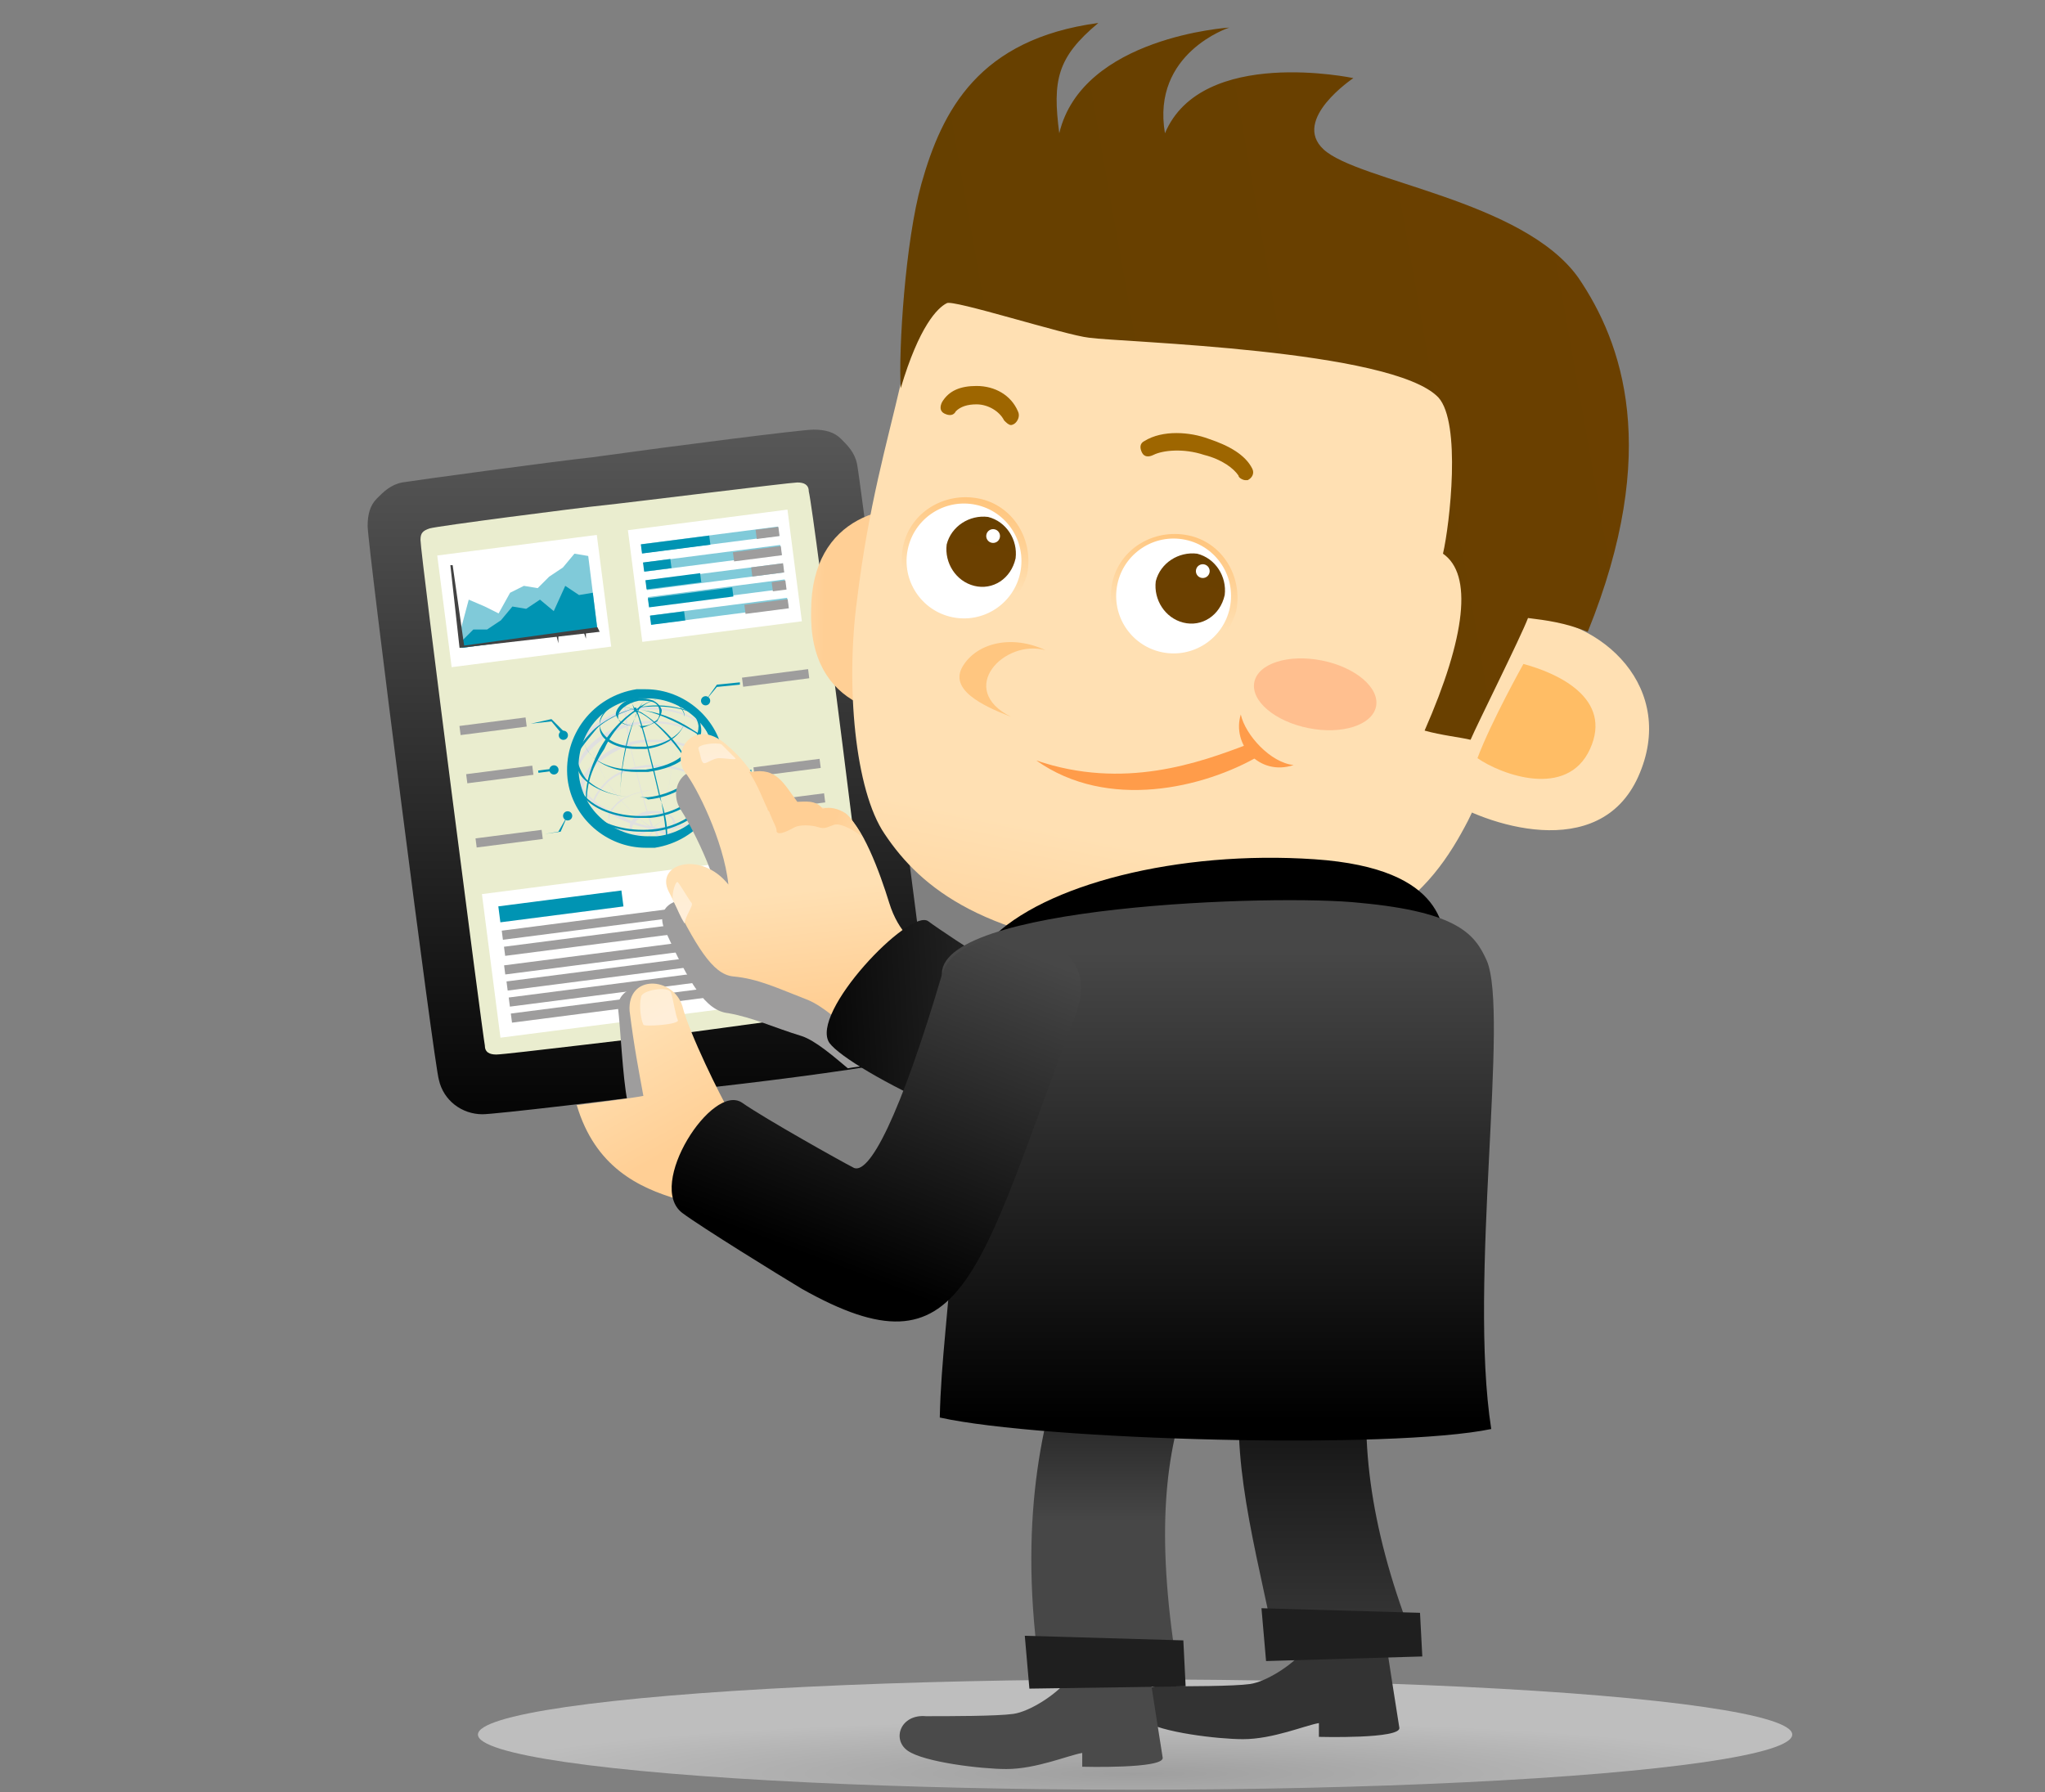 <?xml version="1.0" encoding="utf-8"?>
<!-- Generator: Adobe Illustrator 19.2.0, SVG Export Plug-In . SVG Version: 6.00 Build 0)  -->
<svg version="1.1" id="圖層_1" xmlns="http://www.w3.org/2000/svg" xmlns:xlink="http://www.w3.org/1999/xlink" x="0px" y="0px"
	 viewBox="0 0 89 78" style="enable-background:new 0 0 89 78;" xml:space="preserve">
<rect x="0" y="0" width="89" height="78" fill="#808080" stroke="none"/>
<style type="text/css">
	.st0{opacity:0.49;fill:url(#SVGID_1_);}
	.st1{fill:url(#SVGID_2_);}
	.st2{fill:#EAEDCF;}
	.st3{fill:#FFFFFF;}
	.st4{fill:#80CAD9;}
	.st5{fill:#0094B3;}
	.st6{fill:#9E9D9D;}
	.st7{fill:#424242;}
	.st8{fill:#E0E0E0;}
	.st9{fill:url(#SVGID_3_);}
	.st10{fill:url(#SVGID_4_);}
	.st11{fill:url(#SVGID_5_);}
	.st12{fill:url(#SVGID_6_);}
	.st13{fill:url(#SVGID_7_);}
	.st14{fill:url(#SVGID_8_);}
	.st15{fill:url(#SVGID_9_);}
	.st16{fill:#333333;}
	.st17{fill:url(#SVGID_10_);}
	.st18{fill:#1F1F1F;}
	.st19{fill:#4A4A4A;}
	.st20{fill:url(#SVGID_11_);}
	.st21{fill:url(#SVGID_12_);}
	.st22{fill:#FFBD65;}
	.st23{fill:url(#SVGID_13_);}
	.st24{fill:#FF9C4A;}
	.st25{fill:#FFC680;}
	.st26{fill:#FFBF8F;}
	.st27{fill:#FFE0B3;}
	.st28{fill:url(#SVGID_14_);}
	.st29{fill:url(#SVGID_15_);}
	.st30{fill:url(#SVGID_16_);}
	.st31{fill:url(#SVGID_17_);}
	.st32{fill:url(#SVGID_18_);}
	.st33{fill:#9E6600;}
	.st34{fill:url(#SVGID_19_);}
	.st35{fill:url(#SVGID_20_);}
	.st36{fill:url(#SVGID_21_);}
</style>
<radialGradient id="SVGID_1_" cx="449.318" cy="-4234.638" r="22.304" gradientTransform="matrix(1.284 0 0 0.105 -527.593 521.84)" gradientUnits="userSpaceOnUse">
	<stop  offset="0" style="stop-color:#C0C0C0"/>
	<stop  offset="1" style="stop-color:#FFFFFF"/>
</radialGradient>
<ellipse class="st0" cx="49.4" cy="75.5" rx="28.6" ry="2.4"/>
<g>
	<g>
		<g>
			<linearGradient id="SVGID_2_" gradientUnits="userSpaceOnUse" x1="28.165" y1="17.809" x2="28.165" y2="50.278">
				<stop  offset="0" style="stop-color:#5A5A5A"/>
				<stop  offset="1" style="stop-color:#000000"/>
			</linearGradient>
			<path class="st1" d="M31.2,47.3c-4.5,0.6-9.7,1.2-10.2,1.2c-0.9,0-1.7-0.6-1.9-1.5C18.9,46.4,16,23.7,16,22.9
				c0-0.5,0.1-0.9,0.4-1.2c0.3-0.3,0.6-0.6,1.1-0.7c0.6-0.1,6.5-0.9,8.3-1.1c3.6-0.5,9.1-1.2,9.6-1.2c0.5,0,0.9,0.1,1.2,0.4
				c0.3,0.3,0.6,0.6,0.7,1.1c0.1,0.4,1.9,14.6,2.3,17.5c0.3,2.3,0.8,6.2,0.8,6.6c0,0.5-0.1,0.9-0.4,1.2c-0.2,0.3-0.6,0.5-1.1,0.7
				C38.4,46.4,33.9,47,31.2,47.3L31.2,47.3z"/>
			<path class="st2" d="M29.5,45c-1,0.1-7.5,0.9-7.9,0.9c-0.3,0-0.5-0.1-0.5-0.4c-0.1-0.5-2.8-21.4-2.8-22c0-0.3,0.1-0.4,0.4-0.5
				c0.3-0.1,6.5-0.9,7.5-1c1-0.1,8.2-1,8.5-1c0.3,0,0.5,0.1,0.5,0.4c0.2,0.7,2.8,21.5,2.8,22c0,0.2,0,0.3-0.1,0.4
				c0,0-0.1,0.1-0.4,0.2C37.3,43.9,30.4,44.9,29.5,45L29.5,45z"/>
		</g>
		<g>
			<g>
				<g>
					
						<rect x="27.6" y="22.6" transform="matrix(0.992 -0.128 0.128 0.992 -2.945 4.191)" class="st3" width="7" height="4.9"/>
					<g>
						<g>
							
								<rect x="27.9" y="23.3" transform="matrix(0.992 -0.128 0.128 0.992 -2.759 4.146)" class="st4" width="6" height="0.4"/>
							
								<rect x="27.9" y="23.5" transform="matrix(0.992 -0.128 0.128 0.992 -2.795 3.955)" class="st5" width="3" height="0.4"/>
							
								<rect x="32.9" y="23" transform="matrix(0.992 -0.128 0.128 0.992 -2.697 4.458)" class="st6" width="1" height="0.4"/>
						</g>
						<g>
							
								<rect x="28" y="24.1" transform="matrix(0.992 -0.128 0.128 0.992 -2.857 4.165)" class="st4" width="6" height="0.4"/>
							
								<rect x="28" y="24.4" transform="matrix(0.992 -0.128 0.128 0.992 -2.916 3.863)" class="st5" width="1.2" height="0.4"/>
							
								<rect x="31.9" y="23.9" transform="matrix(0.992 -0.128 0.128 0.992 -2.807 4.413)" class="st6" width="2.1" height="0.4"/>
						</g>
						<g>
							
								<rect x="28.1" y="24.9" transform="matrix(0.992 -0.128 0.128 0.992 -2.954 4.184)" class="st4" width="6" height="0.4"/>
							
								<rect x="28.1" y="25.1" transform="matrix(0.992 -0.128 0.128 0.992 -2.999 3.953)" class="st5" width="2.4" height="0.4"/>
							
								<rect x="32.7" y="24.6" transform="matrix(0.992 -0.128 0.128 0.992 -2.897 4.479)" class="st6" width="1.4" height="0.4"/>
						</g>
						<g>
							
								<rect x="28.2" y="25.6" transform="matrix(0.992 -0.128 0.128 0.992 -3.052 4.203)" class="st4" width="6" height="0.4"/>
							
								<rect x="28.2" y="25.8" transform="matrix(0.992 -0.128 0.128 0.992 -3.081 4.056)" class="st5" width="3.7" height="0.4"/>
							
								<rect x="33.6" y="25.3" transform="matrix(0.992 -0.128 0.128 0.992 -2.985 4.544)" class="st6" width="0.6" height="0.4"/>
						</g>
						<g>
							
								<rect x="28.3" y="26.4" transform="matrix(0.992 -0.128 0.128 0.992 -3.15 4.222)" class="st4" width="6" height="0.4"/>
							
								<rect x="28.3" y="26.7" transform="matrix(0.992 -0.128 0.128 0.992 -3.206 3.936)" class="st5" width="1.5" height="0.4"/>
							
								<rect x="32.4" y="26.2" transform="matrix(0.992 -0.128 0.128 0.992 -3.099 4.48)" class="st6" width="1.9" height="0.4"/>
						</g>
					</g>
				</g>
				<g>
					<rect x="19.3" y="23.7" transform="matrix(0.992 -0.128 0.128 0.992 -3.15 3.139)" class="st3" width="7" height="4.9"/>
					
						<rect x="21.3" y="37.9" transform="matrix(0.992 -0.128 0.128 0.992 -5.007 4.047)" class="st3" width="15.4" height="6.3"/>
					<polygon class="st4" points="25.6,24.2 25,24.1 24.5,24.7 23.9,25.1 23.4,25.6 22.8,25.5 22.2,25.8 21.7,26.7 21.1,26.4 
						20.4,26.1 20,27.6 20.1,28.2 26,27.4 					"/>
					<polygon class="st5" points="25.8,25.8 25.2,25.9 24.6,25.5 24.1,26.6 23.5,26.1 22.9,26.5 22.3,26.4 21.8,27 21.2,27.4 
						20.6,27.4 20.1,27.9 20.1,28.2 26,27.4 					"/>
					<g>
						<rect x="19.7" y="24.8" transform="matrix(0.992 -0.128 0.128 0.992 -2.982 3.1)" class="st7" width="6" height="0"/>
						<rect x="19.8" y="25.4" transform="matrix(0.992 -0.128 0.128 0.992 -3.058 3.116)" class="st7" width="6" height="0"/>
						<rect x="19.8" y="26" transform="matrix(0.992 -0.128 0.128 0.992 -3.133 3.13)" class="st7" width="6" height="0"/>
						<rect x="19.9" y="26.6" transform="matrix(0.992 -0.128 0.128 0.992 -3.216 3.153)" class="st7" width="6" height="0"/>
						<rect x="20" y="27.2" transform="matrix(0.992 -0.128 0.128 0.992 -3.291 3.167)" class="st7" width="6" height="0"/>
					</g>
					<g>
						<rect x="21.3" y="28" transform="matrix(0.992 -0.128 0.128 0.992 -3.431 2.958)" class="st7" width="0" height="0.4"/>
						<rect x="21.9" y="27.9" transform="matrix(0.992 -0.128 0.128 0.992 -3.417 3.034)" class="st7" width="0" height="0.4"/>
						<polygon class="st7" points="22.5,28.2 22.5,27.9 22.5,27.9 22.5,28.2 						"/>
						<polygon class="st7" points="23.1,28.1 23.1,27.8 23.1,27.8 23.1,28.1 						"/>
						<polygon class="st7" points="23.7,28.1 23.7,27.7 23.7,27.7 23.7,28 						"/>
						<polygon class="st7" points="24.3,28 24.2,27.6 24.3,27.6 24.3,28 						"/>
						
							<rect x="24.9" y="27.5" transform="matrix(0.992 -0.128 0.128 0.992 -3.342 3.411)" class="st7" width="0" height="0.4"/>
						<polygon class="st7" points="25.5,27.8 25.4,27.5 25.5,27.5 25.5,27.8 						"/>
						<polygon class="st7" points="20.7,28.4 20.7,28.1 20.7,28.1 20.7,28.4 						"/>
					</g>
					<polygon class="st7" points="20,28.2 19.6,24.6 19.7,24.6 20.2,28.1 26,27.3 26.1,27.5 					"/>
				</g>
			</g>
			<g>
				<g>
					<path class="st8" d="M28.1,36.7c-1.6,0-3-1.2-3.2-2.9c-0.2-1.8,1-3.4,2.8-3.7c0.1,0,0.3,0,0.4,0c1.6,0,3,1.2,3.2,2.9
						c0.2,1.8-1,3.4-2.8,3.7C28.4,36.7,28.3,36.7,28.1,36.7z M28.2,30.3c-0.1,0-0.3,0-0.4,0c-1.8,0.2-3,1.8-2.8,3.6
						c0.2,1.6,1.6,2.8,3.2,2.8c0.1,0,0.3,0,0.4,0c1.8-0.2,3-1.8,2.8-3.6C31.1,31.5,29.8,30.3,28.2,30.3z"/>
					<path class="st8" d="M27.9,36.7C27.9,36.7,27.9,36.7,27.9,36.7C27.9,36.7,27.9,36.7,27.9,36.7c0.1-0.1,0.3-0.2,0.6-0.7
						c0.6-1.1,0.8-2.7,0.8-3.7c0-0.8-0.1-1.6-0.3-2c0,0,0,0,0,0c0,0,0,0,0,0c0.2,0.4,0.3,1.2,0.3,2c0,1.1-0.2,2.6-0.8,3.7
						C28.3,36.5,28,36.7,27.9,36.7C27.9,36.7,27.9,36.7,27.9,36.7z"/>
					<path class="st8" d="M28.8,36.7C28.8,36.7,28.8,36.7,28.8,36.7c-0.1-0.1-0.2-0.2-0.3-0.5c0,0,0-0.1-0.1-0.1
						c-0.2-0.4-0.8-2.8-1-3.7c-0.2-0.9-0.3-1.8-0.2-2.1c0,0,0,0,0,0c0,0,0,0,0,0c0,0.3,0.1,1.2,0.2,2c0.2,0.9,0.8,3.3,1,3.6
						c0,0.1,0,0.1,0.1,0.1C28.7,36.4,28.7,36.5,28.8,36.7C28.8,36.6,28.8,36.7,28.8,36.7C28.8,36.7,28.8,36.7,28.8,36.7z"/>
					<path class="st8" d="M27,36.5C27,36.5,27,36.5,27,36.5C27,36.5,27,36.5,27,36.5C27,36.5,27,36.5,27,36.5
						C27,36.5,27,36.5,27,36.5c0.4-0.1,1.1-0.3,1.4-0.5c0.5-0.3,1.2-0.9,1.6-1.8c0.5-0.8,0.8-1.7,0.5-2.8c0,0,0,0,0,0c0,0,0,0,0,0
						c0.3,1.1-0.1,2-0.5,2.9c-0.5,0.9-1.2,1.5-1.7,1.8C28.1,36.3,27.4,36.5,27,36.5z"/>
					<path class="st8" d="M27.6,36.2c-0.6,0-1.3-0.1-1.9-0.5c0,0,0,0,0,0c0,0,0,0,0,0c0.9,0.5,2,0.5,2.7,0.4c0.6-0.1,1.6-0.6,1.9-1
						c0.4-0.4,0.8-0.9,0.9-1.5c0,0,0,0,0,0c0,0,0,0,0,0c-0.1,0.7-0.5,1.2-1,1.6c-0.4,0.4-1.3,0.9-2,1C28.2,36.1,27.9,36.2,27.6,36.2
						z"/>
					<path class="st8" d="M28.9,36.1c-0.1,0-0.3,0-0.4,0c-0.7-0.1-1.4-0.3-2.3-0.9c-1-0.6-1.2-1.5-1.3-1.8c0,0,0,0,0,0c0,0,0,0,0,0
						c0.1,0.3,0.4,1.1,1.3,1.7c0.9,0.5,1.6,0.8,2.2,0.9c0.9,0.1,1.6-0.1,2.2-0.5c0,0,0,0,0,0c0,0,0,0,0,0
						C30.2,35.9,29.6,36.1,28.9,36.1z"/>
					<path class="st8" d="M29.5,36.4c-0.3,0-0.7-0.1-1.1-0.3C28,35.8,27,35,26.4,34c-0.7-1.2-0.9-2.2-0.6-2.8c0,0,0,0,0,0
						c0,0,0,0,0,0c-0.3,0.6-0.1,1.5,0.6,2.8c0.6,0.9,1.5,1.8,2,2C28.9,36.2,29.3,36.3,29.5,36.4c0.1-0.1,0.1-0.1,0.1,0
						C29.7,36.4,29.6,36.4,29.5,36.4C29.6,36.4,29.6,36.4,29.5,36.4z"/>
					<path class="st8" d="M28.3,36.5c-0.5,0-0.8-0.2-0.9-0.5c0-0.3,0.4-0.7,0.9-0.7c0.1,0,0.1,0,0.2,0c0.5,0,0.8,0.2,0.9,0.5
						c0,0.2-0.1,0.3-0.2,0.5c-0.2,0.1-0.4,0.2-0.7,0.3C28.5,36.5,28.4,36.5,28.3,36.5z M28.6,35.4c-0.1,0-0.1,0-0.2,0
						c-0.5,0.1-0.9,0.4-0.9,0.7c0,0.3,0.4,0.4,0.8,0.4c0.1,0,0.1,0,0.2,0c0.3,0,0.5-0.1,0.6-0.2c0.2-0.1,0.2-0.3,0.2-0.4
						C29.3,35.5,29,35.4,28.6,35.4z"/>
					<path class="st8" d="M28.1,36.7c-0.9,0-1.6-0.4-1.6-0.9c0-0.3,0.1-0.6,0.5-0.9c0.3-0.3,0.8-0.4,1.3-0.5c0.1,0,0.3,0,0.4,0
						c0.9,0,1.6,0.4,1.6,0.9c0,0.3-0.1,0.6-0.5,0.9c-0.3,0.3-0.8,0.4-1.3,0.5C28.4,36.7,28.3,36.7,28.1,36.7z M28.6,34.4
						c-0.1,0-0.3,0-0.4,0c-0.5,0.1-0.9,0.2-1.3,0.5c-0.3,0.3-0.5,0.5-0.4,0.8c0.1,0.5,0.7,0.9,1.6,0.9c0.1,0,0.3,0,0.4,0
						c0.5-0.1,0.9-0.2,1.3-0.5c0.3-0.3,0.5-0.5,0.4-0.8C30.1,34.8,29.5,34.4,28.6,34.4z"/>
					<path class="st8" d="M28.2,36.7c-1.1,0-2.3-0.5-2.4-1.4c-0.1-0.5,0.2-0.9,0.6-1.3c0.4-0.4,1-0.6,1.7-0.7c0.2,0,0.3,0,0.5,0
						c1.2,0,2.2,0.6,2.3,1.4c0.1,0.9-1,1.8-2.3,2C28.4,36.7,28.3,36.7,28.2,36.7z M28.6,33.4c-0.2,0-0.3,0-0.5,0
						c-0.7,0.1-1.3,0.3-1.7,0.7c-0.4,0.4-0.6,0.8-0.6,1.2c0.1,0.8,1.3,1.3,2.3,1.3c0.1,0,0.3,0,0.4,0c1.3-0.2,2.4-1.1,2.3-1.9
						C30.7,33.9,29.8,33.4,28.6,33.4z"/>
					<path class="st8" d="M28.2,36.7c-1.3,0-2.6-0.8-2.9-1.9c-0.1-0.4-0.1-0.8,0.2-1.2c0.5-0.7,1.4-1.3,2.5-1.4c0.2,0,0.4,0,0.6,0
						c0.9,0,1.8,0.3,2.3,0.8c0.3,0.3,0.4,0.8,0.4,1.2c-0.1,1-1,2.2-2.6,2.4C28.4,36.7,28.3,36.7,28.2,36.7z M28.6,32.3
						c-0.2,0-0.4,0-0.5,0c-1,0.1-2,0.7-2.5,1.4c-0.2,0.4-0.3,0.8-0.2,1.2c0.3,1,1.5,1.8,2.8,1.8c0.1,0,0.3,0,0.4,0
						c1.6-0.2,2.5-1.3,2.6-2.4c0-0.4-0.1-0.8-0.4-1.2C30.3,32.6,29.5,32.3,28.6,32.3z"/>
					<path class="st8" d="M25.1,34.5C25.1,34.5,25,34.5,25.1,34.5c-0.2-0.5-0.1-1.1,0.2-1.6c0.5-0.8,1.5-1.4,2.6-1.5
						c1.1-0.1,2.2,0.2,2.9,0.8c0.5,0.4,0.7,1,0.6,1.7c0,0,0,0,0,0c0,0,0,0,0,0c0-0.6-0.2-1.2-0.6-1.6c-0.6-0.6-1.7-0.9-2.8-0.8
						c-1.1,0.1-2,0.7-2.6,1.5C25.1,33.4,25,33.9,25.1,34.5C25.1,34.5,25.1,34.5,25.1,34.5C25.1,34.5,25.1,34.5,25.1,34.5z"/>
					<path class="st8" d="M25,33.9C25,33.9,25,33.8,25,33.9c-0.2-0.5-0.1-1.1,0.2-1.6c0.5-0.8,1.5-1.4,2.6-1.5
						c1.1-0.1,2.2,0.2,2.9,0.8c0.5,0.4,0.7,1,0.6,1.7c0,0,0,0,0,0c0,0,0,0,0,0c0-0.6-0.2-1.2-0.6-1.6c-0.6-0.6-1.7-0.9-2.8-0.8
						c-1.1,0.1-2,0.7-2.6,1.5C25,32.8,24.9,33.3,25,33.9C25,33.8,25,33.8,25,33.9C25,33.9,25,33.9,25,33.9z"/>
				</g>
				<g>
					<path class="st5" d="M28.1,36.9c-1.7,0-3.2-1.3-3.4-3c-0.2-1.9,1.1-3.6,3-3.9c0.1,0,0.3,0,0.4,0c1.7,0,3.2,1.3,3.4,3
						c0.2,1.9-1.1,3.6-3,3.9C28.4,36.9,28.3,36.9,28.1,36.9z M28.2,30.4c-0.1,0-0.3,0-0.4,0c-1.7,0.2-2.8,1.7-2.6,3.4
						c0.2,1.5,1.5,2.6,3,2.6c0.1,0,0.3,0,0.4,0c1.7-0.2,2.8-1.7,2.6-3.4C31,31.6,29.7,30.4,28.2,30.4z"/>
					<path class="st5" d="M27.3,36.6C27.3,36.6,27.3,36.6,27.3,36.6c-0.2-0.4-0.3-1.2-0.3-2c0-1.1,0.2-2.6,0.8-3.7
						c0.2-0.5,0.5-0.6,0.6-0.7c0,0,0,0,0,0c0,0,0,0,0,0c-0.1,0-0.3,0.2-0.6,0.6C27.3,32,27,33.5,27,34.6
						C27,35.4,27.1,36.2,27.3,36.6C27.3,36.6,27.3,36.6,27.3,36.6C27.3,36.6,27.3,36.6,27.3,36.6z"/>
					<path class="st5" d="M29,36.6C29,36.6,29,36.6,29,36.6C29,36.6,29,36.6,29,36.6c0-0.3-0.1-1.2-0.3-2.1c-0.2-0.9-0.8-3.3-1-3.6
						c0-0.1,0-0.1-0.1-0.1c-0.1-0.2-0.2-0.4-0.2-0.4c0,0,0,0,0,0c0,0,0,0,0,0c0.1,0.1,0.1,0.2,0.2,0.5c0,0,0,0.1,0.1,0.1
						c0.2,0.4,0.8,2.8,1,3.7C29,35.4,29.1,36.3,29,36.6C29.1,36.6,29,36.6,29,36.6z"/>
					<path class="st5" d="M25.6,35.5C25.6,35.5,25.6,35.5,25.6,35.5c-0.3-1.1,0.1-2.1,0.5-2.9c0.5-0.9,1.2-1.5,1.7-1.8
						c0.4-0.3,1.1-0.5,1.5-0.5c0,0,0,0,0,0c0,0,0,0,0,0c0,0,0,0,0,0c0,0,0,0,0,0c-0.4,0-1.1,0.2-1.4,0.5c-0.5,0.3-1.2,0.9-1.6,1.8
						C25.7,33.5,25.4,34.4,25.6,35.5C25.7,35.5,25.7,35.5,25.6,35.5C25.6,35.5,25.6,35.5,25.6,35.5z"/>
					<path class="st5" d="M24.9,33.4C24.9,33.4,24.9,33.4,24.9,33.4C24.9,33.4,24.9,33.4,24.9,33.4c0.1-0.7,0.5-1.2,0.9-1.6
						c0.4-0.4,1.3-0.9,2-1c0.7-0.2,1.9-0.1,2.7,0.4c0,0,0,0,0,0c0,0,0,0,0,0c-0.9-0.5-2-0.5-2.7-0.4c-0.6,0.1-1.6,0.6-1.9,1
						C25.5,32.3,25.1,32.7,24.9,33.4C25,33.4,24.9,33.4,24.9,33.4z"/>
					<path class="st5" d="M31.4,33.5C31.4,33.5,31.4,33.5,31.4,33.5c-0.1-0.3-0.4-1.2-1.3-1.7c-0.9-0.5-1.6-0.8-2.2-0.9
						c-0.9-0.1-1.6,0.1-2.2,0.5c0,0,0,0,0,0c0,0,0,0,0,0c0.6-0.4,1.3-0.6,2.2-0.5c0.7,0.1,1.4,0.3,2.3,0.9
						C31.1,32.3,31.3,33.2,31.4,33.5C31.4,33.5,31.4,33.5,31.4,33.5C31.4,33.5,31.4,33.5,31.4,33.5z"/>
					<path class="st5" d="M30.5,35.8C30.5,35.8,30.5,35.8,30.5,35.8C30.4,35.7,30.4,35.7,30.5,35.8c0.3-0.7,0.1-1.6-0.7-2.8
						c-0.6-0.9-1.5-1.8-2-2c-0.4-0.2-0.8-0.3-1.1-0.3c0,0,0,0,0,0c0,0,0,0,0,0c0.3,0,0.7,0.1,1.2,0.3c0.5,0.3,1.5,1.1,2,2.1
						C30.6,34.2,30.8,35.1,30.5,35.8C30.5,35.8,30.5,35.8,30.5,35.8z"/>
					<path class="st5" d="M27.7,31.6c-0.5,0-0.8-0.2-0.9-0.5c0-0.3,0.4-0.7,0.9-0.7c0.1,0,0.1,0,0.2,0c0.5,0,0.8,0.2,0.9,0.5
						c0,0.2-0.1,0.3-0.2,0.5c-0.2,0.1-0.4,0.2-0.7,0.3C27.9,31.6,27.8,31.6,27.7,31.6z M28,30.5c-0.1,0-0.1,0-0.2,0
						c-0.5,0.1-0.9,0.4-0.9,0.7c0,0.3,0.4,0.4,0.8,0.4c0.1,0,0.1,0,0.2,0c0.3,0,0.5-0.1,0.6-0.2c0.2-0.1,0.2-0.3,0.2-0.4
						C28.7,30.6,28.4,30.5,28,30.5z"/>
					<path class="st5" d="M27.7,32.6c-0.9,0-1.6-0.4-1.6-0.9c-0.1-0.6,0.7-1.3,1.7-1.4c0.1,0,0.3,0,0.4,0c0.9,0,1.6,0.4,1.6,0.9
						c0.1,0.6-0.7,1.3-1.7,1.4C27.9,32.6,27.8,32.6,27.7,32.6z M28.2,30.3c-0.1,0-0.3,0-0.4,0c-1,0.1-1.8,0.7-1.7,1.3
						c0.1,0.5,0.7,0.9,1.6,0.9c0.1,0,0.3,0,0.4,0c1-0.1,1.8-0.7,1.7-1.3C29.7,30.6,29,30.3,28.2,30.3z"/>
					<path class="st5" d="M27.7,33.6c-1.2,0-2.2-0.6-2.3-1.4c-0.1-0.4,0.2-0.9,0.6-1.3c0.4-0.4,1.1-0.6,1.7-0.7c0.1,0,0.3,0,0.4,0
						c1.1,0,2.3,0.5,2.4,1.4c0.1,0.5-0.2,0.9-0.6,1.3c-0.4,0.4-1,0.6-1.7,0.7C28,33.6,27.9,33.6,27.7,33.6z M28.1,30.3
						c-0.1,0-0.3,0-0.4,0c-0.6,0.1-1.2,0.3-1.7,0.7c-0.4,0.4-0.7,0.8-0.6,1.2c0.1,0.8,1,1.3,2.2,1.3c0.2,0,0.3,0,0.5,0
						c0.7-0.1,1.3-0.3,1.7-0.7c0.4-0.4,0.6-0.8,0.6-1.2C30.3,30.8,29.2,30.3,28.1,30.3z"/>
					<path class="st5" d="M27.7,34.7c-0.9,0-1.8-0.3-2.3-0.8c-0.3-0.3-0.4-0.8-0.4-1.2c0.1-1,1-2.2,2.6-2.4c0.1,0,0.3,0,0.4,0
						c1.3,0,2.6,0.8,2.9,1.9c0.1,0.4,0.1,0.8-0.2,1.2c-0.5,0.7-1.4,1.3-2.5,1.4C28.1,34.7,27.9,34.7,27.7,34.7z M28.1,30.3
						c-0.1,0-0.3,0-0.4,0c-1.6,0.2-2.5,1.3-2.6,2.4c0,0.4,0.1,0.8,0.4,1.2c0.5,0.5,1.3,0.8,2.2,0.8c0.2,0,0.4,0,0.5,0
						c1-0.1,2-0.7,2.5-1.4c0.2-0.4,0.3-0.8,0.2-1.2C30.6,31,29.4,30.3,28.1,30.3z"/>
					<path class="st5" d="M27.8,35.6c-0.9,0-1.8-0.3-2.3-0.8c-0.5-0.4-0.7-1-0.6-1.7c0,0,0,0,0,0c0,0,0,0,0,0c0,0.6,0.2,1.2,0.6,1.6
						c0.6,0.6,1.7,0.9,2.8,0.8c1.1-0.1,2-0.7,2.6-1.5c0.3-0.5,0.4-1,0.3-1.5c0,0,0,0,0,0c0,0,0,0,0,0c0.2,0.5,0.1,1.1-0.3,1.6
						c-0.5,0.8-1.5,1.4-2.6,1.5C28.2,35.6,28,35.6,27.8,35.6z"/>
					<path class="st5" d="M27.9,36.2c-0.9,0-1.8-0.3-2.3-0.8c-0.5-0.4-0.7-1-0.6-1.7c0,0,0,0,0,0c0,0,0,0,0,0c0,0.6,0.2,1.2,0.6,1.6
						c0.6,0.6,1.7,0.9,2.8,0.8c1.1-0.1,2-0.7,2.6-1.5c0.3-0.5,0.4-1,0.3-1.5c0,0,0,0,0,0c0,0,0,0,0,0c0.2,0.5,0.1,1.1-0.3,1.6
						c-0.5,0.8-1.5,1.4-2.6,1.5C28.3,36.2,28.1,36.2,27.9,36.2z"/>
				</g>
				<ellipse transform="matrix(0.992 -0.128 0.128 0.992 -3.65 4.176)" class="st5" cx="30.7" cy="30.5" rx="0.2" ry="0.2"/>
				<ellipse transform="matrix(0.992 -0.128 0.128 0.992 -3.882 3.396)" class="st5" cx="24.5" cy="32" rx="0.2" ry="0.2"/>
				<ellipse transform="matrix(0.992 -0.128 0.128 0.992 -4.087 3.364)" class="st5" cx="24.1" cy="33.5" rx="0.2" ry="0.2"/>
				<ellipse transform="matrix(0.992 -0.128 0.128 0.992 -4.342 3.457)" class="st5" cx="24.7" cy="35.5" rx="0.2" ry="0.2"/>
				<ellipse transform="matrix(0.992 -0.128 0.128 0.992 -4.115 4.38)" class="st5" cx="32" cy="34.2" rx="0.2" ry="0.2"/>
				<ellipse transform="matrix(0.992 -0.128 0.128 0.992 -4.331 4.312)" class="st5" cx="31.4" cy="35.8" rx="0.2" ry="0.2"/>
				<polygon class="st5" points="30.7,30.5 30.7,30.5 31.2,29.8 32.2,29.7 32.2,29.8 31.2,29.9 				"/>
				<polygon class="st5" points="32,34.2 32,34.2 32.4,33.6 32.7,33.5 32.7,33.6 32.5,33.6 				"/>
				<polygon class="st5" points="23.7,36.3 23.7,36.3 24.3,36.2 24.7,35.5 24.7,35.5 24.4,36.2 				"/>
				
					<rect x="23.4" y="33.5" transform="matrix(0.992 -0.128 0.128 0.992 -4.08 3.302)" class="st5" width="0.7" height="0.1"/>
				<polygon class="st5" points="24.5,32 24,31.4 23.1,31.5 23.1,31.5 24,31.3 24.6,31.9 				"/>
				<polygon class="st5" points="31.4,35.8 31.3,35.8 31.7,35.3 32.9,35.1 32.9,35.2 31.7,35.4 				"/>
				<rect x="33" y="34.7" transform="matrix(0.992 -0.128 0.128 0.992 -4.191 4.702)" class="st6" width="2.9" height="0.4"/>
				<rect x="32.8" y="33.2" transform="matrix(0.992 -0.128 0.128 0.992 -3.996 4.664)" class="st6" width="2.9" height="0.4"/>
				<rect x="20" y="31.4" transform="matrix(0.992 -0.128 0.128 0.992 -3.864 3.01)" class="st6" width="2.9" height="0.4"/>
				
					<rect x="20.3" y="33.5" transform="matrix(0.992 -0.128 0.128 0.992 -4.138 3.064)" class="st6" width="2.9" height="0.4"/>
				<rect x="20.7" y="36.3" transform="matrix(0.992 -0.128 0.128 0.992 -4.486 3.132)" class="st6" width="2.9" height="0.4"/>
				
					<rect x="21.8" y="39.6" transform="matrix(0.992 -0.128 0.128 0.992 -4.858 4.016)" class="st6" width="14.1" height="0.4"/>
				
					<rect x="21.9" y="40.3" transform="matrix(0.992 -0.128 0.128 0.992 -4.949 4.034)" class="st6" width="14.1" height="0.4"/>
				
					<rect x="21.9" y="41.2" transform="matrix(0.992 -0.128 0.128 0.992 -5.06 3.951)" class="st6" width="12.5" height="0.4"/>
				
					<rect x="22" y="41.8" transform="matrix(0.992 -0.128 0.128 0.992 -5.131 4.069)" class="st6" width="14.1" height="0.4"/>
				
					<rect x="22.1" y="42.5" transform="matrix(0.992 -0.128 0.128 0.992 -5.223 4.087)" class="st6" width="14.1" height="0.4"/>
				
					<rect x="22.2" y="43.3" transform="matrix(0.992 -0.128 0.128 0.992 -5.333 4.004)" class="st6" width="12.5" height="0.4"/>
				
					<rect x="21.7" y="39.1" transform="matrix(0.992 -0.128 0.128 0.992 -4.844 3.441)" class="st5" width="5.4" height="0.7"/>
				
					<rect x="32.3" y="29.3" transform="matrix(0.992 -0.128 0.128 0.992 -3.5 4.565)" class="st6" width="2.9" height="0.4"/>
			</g>
		</g>
	</g>
	<path class="st6" d="M40.1,42.9c-0.4-0.1-1.2-0.7-1.6-2c-0.3-0.8-0.7-1.9-1.1-2.8c0,0,0,0,0,0c0,0-0.4-0.9-0.8-1.2
		c-0.3-0.2-0.7-0.3-1-0.2c-0.3-0.4-0.8-0.3-1.1-0.3c-0.6-0.8-0.9-1.5-2-1.3c0,0-0.1,0-0.1,0c-0.2-0.3-0.6-0.7-1-1.1
		c-1.4-1.2-2.4,0.2-1.8,1.2c0.4,0.6,1.7,3,1.9,4.9c-1.2-1.5-3.1-1-2.6,0.3c1.1,2.4,1.8,3.6,2.8,3.7c1.1,0.2,1.9,0.6,3.2,1
		c0.6,0.2,1.4,0.9,2,1.4c0.5-0.1,1-0.1,1.3-0.2C39.2,45.3,40.4,43,40.1,42.9z"/>
	<g>
		<g>
			<g>
				
					<linearGradient id="SVGID_3_" gradientUnits="userSpaceOnUse" x1="510.218" y1="105.192" x2="510.218" y2="110.069" gradientTransform="matrix(0.994 -0.112 0.112 0.994 -484.148 -8.622)">
					<stop  offset="0" style="stop-color:#FFE0B3"/>
					<stop  offset="1" style="stop-color:#FFCF95"/>
				</linearGradient>
				<path class="st9" d="M35.1,43.5c-1.3-0.5-2.1-0.9-3.2-1c-0.9-0.1-1.6-1.3-2.8-3.7c-0.6-1.2,1.4-1.8,2.6-0.3
					c-0.2-1.9-1.4-4.3-1.9-4.9c-0.6-0.9,0.4-2.4,1.8-1.2c1.4,1.2,1.6,2.2,1.9,2.9c0.9-0.3,2.4-0.3,3.2,0.1c0.8,0.4,1.6,2.6,2,3.9
					c0.4,1.3,1.2,1.9,1.6,2c0.4,0.1-2.1,4.6-2.8,4C36.9,44.8,35.9,43.8,35.1,43.5z"/>
				<linearGradient id="SVGID_4_" gradientUnits="userSpaceOnUse" x1="38.314" y1="37.437" x2="36.02" y2="36.19">
					<stop  offset="0" style="stop-color:#FFE0B3"/>
					<stop  offset="1" style="stop-color:#FFCF95"/>
				</linearGradient>
				<path class="st10" d="M36.8,35.4c-0.3-0.2-0.7-0.3-1-0.2c-0.3-0.4-0.8-0.3-1.1-0.3c-0.6-0.8-0.9-1.5-2-1.3c0,0-0.1,0-0.1,0
					c0.4,0.6,0.6,1.2,0.8,1.6c0,0.1,0.1,0.1,0.1,0.2c0.2,0.5,0.3,0.6,0.3,0.8c0.1,0.2,0.6-0.1,0.8-0.2c0.2-0.1,0.7-0.1,1,0
					c0.3,0.1,0.4,0,0.7-0.1c0.3-0.1,1,0.3,1.3,0.6C37.6,36.6,37.2,35.7,36.8,35.4z"/>
			</g>
			
				<linearGradient id="SVGID_5_" gradientUnits="userSpaceOnUse" x1="507.51" y1="98.748" x2="507.51" y2="99.059" gradientTransform="matrix(0.994 -0.112 0.112 0.994 -484.148 -8.622)">
				<stop  offset="0" style="stop-color:#FFEED5"/>
				<stop  offset="1" style="stop-color:#FFEED9"/>
			</linearGradient>
			<path class="st11" d="M31.4,32.4c-0.2-0.1-1.1,0-1,0.2c0.1,0.3,0.1,0.5,0.2,0.6c0.1,0.1,0.4-0.2,0.7-0.2c0.3,0,0.8,0.1,0.7,0
				C31.9,32.9,31.6,32.6,31.4,32.4z"/>
			<g>
				
					<linearGradient id="SVGID_6_" gradientUnits="userSpaceOnUse" x1="505.308" y1="105.016" x2="505.308" y2="105.651" gradientTransform="matrix(0.994 -0.112 0.112 0.994 -484.148 -8.622)">
					<stop  offset="0" style="stop-color:#FFEED5"/>
					<stop  offset="1" style="stop-color:#FFEED9"/>
				</linearGradient>
				<path class="st12" d="M30.1,39.3c-0.1-0.1-0.5-0.8-0.6-0.9c-0.1-0.1-0.3,0.6-0.2,0.8c0.2,0.4,0.3,0.7,0.5,1
					C29.8,39.9,30.2,39.4,30.1,39.3z"/>
			</g>
		</g>
		
			<linearGradient id="SVGID_7_" gradientUnits="userSpaceOnUse" x1="-2040.439" y1="-3083" x2="-2040.781" y2="-3100.024" gradientTransform="matrix(4.080000e-002 0.999 -0.999 4.080000e-002 -2962.537 2209.358)">
			<stop  offset="0" style="stop-color:#000000"/>
			<stop  offset="1" style="stop-color:#474747"/>
		</linearGradient>
		<path class="st13" d="M47.3,49.9c2.8-0.3,7.1-5.2,8.5-7.9c1.4-2.6,0.5-4.5-1.5-4.4c-4.6,0.2-7.1,6.1-7.8,6.1c-0.7,0-5.3-3-6.1-3.6
			c-0.8-0.6-5.2,4-4.3,5.3C37,46.6,44.4,50.3,47.3,49.9z"/>
	</g>
	<path class="st6" d="M28.8,43.5c-0.5-1-2-0.5-1.9,0.4c0.1,0.8,0.2,3,0.4,4c1-0.1,3.9-0.5,3.9-0.5S29,43.9,28.8,43.5z"/>
	<linearGradient id="SVGID_8_" gradientUnits="userSpaceOnUse" x1="26.767" y1="44.971" x2="29.524" y2="49.934">
		<stop  offset="0" style="stop-color:#FFE0B3"/>
		<stop  offset="1" style="stop-color:#FFCF95"/>
	</linearGradient>
	<path class="st14" d="M31.7,48.3c-0.3-0.5-1.7-3.3-2-4.5c-0.4-1.3-2.4-1.4-2.3,0.2c0.2,1.6,0.4,2.6,0.6,3.7
		c-0.5,0.1-2.1,0.3-2.9,0.4c0.8,2.7,2.7,3.6,4.4,4.1C32.8,53.1,32.6,49.5,31.7,48.3z"/>
	<linearGradient id="SVGID_9_" gradientUnits="userSpaceOnUse" x1="28.266" y1="43.421" x2="28.766" y2="44.321">
		<stop  offset="0" style="stop-color:#FFEED5"/>
		<stop  offset="1" style="stop-color:#FFEED9"/>
	</linearGradient>
	<path class="st15" d="M28,44.6c0,0.1,1.6,0,1.5-0.2s-0.2-0.9-0.3-1.2c-0.1-0.3-1.3-0.1-1.3,0.2C27.8,43.8,27.9,44.4,28,44.6z"/>
	<g>
		<path class="st16" d="M56.7,71.9c-0.5,0.6-1.6,1.3-2.3,1.4s-2.8,0.1-3.8,0.1c-1.1-0.1-1.5,1-0.8,1.5c0.7,0.5,3.2,0.8,4.3,0.8
			c1.3,0,2.7-0.6,3.3-0.7c0,0.3,0,0.6,0,0.6s3.6,0.1,3.5-0.4c-0.1-0.6-0.5-3.2-0.5-3.2H56.7z"/>
		<linearGradient id="SVGID_10_" gradientUnits="userSpaceOnUse" x1="57.697" y1="55.878" x2="57.697" y2="75.721">
			<stop  offset="0" style="stop-color:#000000"/>
			<stop  offset="1" style="stop-color:#474747"/>
		</linearGradient>
		<path class="st17" d="M54.2,59c-0.8,3.7,0.2,7.4,1.2,12.1c0.6,0.1,6,0,6,0c-1.8-4.7-2.3-8.7-1.7-12.3C60.2,56,54.7,57.1,54.2,59z"
			/>
		<polygon class="st18" points="54.9,70 55.1,72.3 61.9,72.1 61.8,70.2 		"/>
	</g>
	<g>
		<path class="st19" d="M46.4,73.2c-0.5,0.6-1.6,1.3-2.3,1.4s-2.8,0.1-3.8,0.1c-1.1-0.1-1.5,1-0.8,1.5c0.7,0.5,3.2,0.8,4.3,0.8
			c1.3,0,2.7-0.6,3.3-0.7c0,0.3,0,0.6,0,0.6s3.6,0.1,3.5-0.4c-0.1-0.6-0.5-3.2-0.5-3.2H46.4z"/>
		<linearGradient id="SVGID_11_" gradientUnits="userSpaceOnUse" x1="48.335" y1="56.077" x2="48.335" y2="66.217">
			<stop  offset="0" style="stop-color:#000000"/>
			<stop  offset="1" style="stop-color:#474747"/>
		</linearGradient>
		<path class="st20" d="M46.6,58.3c-1.1,3-2.3,7.4-1.4,14.1c0.6,0.1,6,0,6,0c-0.9-5.7-0.5-9.2,0.6-12.1
			C52.7,57.5,47.3,56.4,46.6,58.3z"/>
		<polygon class="st18" points="44.6,71.2 44.8,73.5 51.6,73.4 51.5,71.4 		"/>
	</g>
	<g>
		<g>
			<g>
				
					<linearGradient id="SVGID_12_" gradientUnits="userSpaceOnUse" x1="608.261" y1="-232.139" x2="610.03" y2="-231.777" gradientTransform="matrix(0.982 -0.19 0.19 0.982 -519.147 370.211)">
					<stop  offset="0" style="stop-color:#FFE0B3"/>
					<stop  offset="1" style="stop-color:#FFCF95"/>
				</linearGradient>
				<path class="st21" d="M41,22.3l0,8.8c-2.2,0.3-5.8-0.2-5.7-4.5C35.3,22.4,38.8,21.7,41,22.3z"/>
			</g>
			<path class="st22" d="M41.4,24.3c-0.8-0.7-3.2-1.2-3.7,1.2c-0.5,2.4,1.9,2.8,2.8,2.6C40.8,27.3,41.4,24.3,41.4,24.3z"/>
		</g>
		
			<linearGradient id="SVGID_13_" gradientUnits="userSpaceOnUse" x1="10083.253" y1="1796.274" x2="10083.253" y2="1804.449" gradientTransform="matrix(0.981 0.196 -0.196 0.981 -9484.665 -3700.51)">
			<stop  offset="0" style="stop-color:#FFE0B3"/>
			<stop  offset="1" style="stop-color:#FFCF95"/>
		</linearGradient>
		<path class="st23" d="M63.9,35.7c5.9-12,3.2-21.9-8.4-25.3c-5.3-1.5-13.6-4.6-16.3,6.3c-0.6,2.6-1.4,5.3-1.9,9.4
			c-0.5,3.7-0.1,8.3,1.2,10.2c1.6,2.4,4.4,4.6,11.5,5.2C59.6,42.4,62.3,38.8,63.9,35.7z"/>
		<g>
			<path class="st24" d="M45.1,33.1c3.1,2.2,7.3,1.2,9.7-0.2c-0.3-0.2-0.5-0.5-0.5-0.5C52.2,33.2,48.9,34.4,45.1,33.1z"/>
			<path class="st24" d="M54,31.1c0.2,0.9,1.3,2.1,2.3,2.2C54.8,33.8,53.6,32.4,54,31.1z"/>
		</g>
		<g>
			<path class="st25" d="M45.5,28.3c-1.5-0.7-3-0.3-3.6,0.7c-0.6,1,0.8,1.7,2.1,2.2C41.6,30,43.7,27.8,45.5,28.3z"/>
		</g>
		<ellipse transform="matrix(0.196 -0.981 0.981 0.196 16.4 80.415)" class="st26" cx="57.2" cy="30.2" rx="1.5" ry="2.7"/>
		<g>
			<g>
				<path class="st27" d="M66.3,26.8l-3.5,7.9c1.8,1.2,6.8,2.9,8.5-0.9C73,30,69.8,26.9,66.3,26.8z"/>
			</g>
			<path class="st22" d="M66.3,28.9c1.5,0.4,3.9,1.5,2.9,3.7c-1,2.2-3.9,1.1-4.9,0.4C64.9,31.4,66.3,28.9,66.3,28.9z"/>
		</g>
		
			<linearGradient id="SVGID_14_" gradientUnits="userSpaceOnUse" x1="9022.866" y1="4633.814" x2="9053.893" y2="4633.814" gradientTransform="matrix(0.985 -0.174 0.174 0.985 -9652.461 -2971.822)">
			<stop  offset="0" style="stop-color:#664000"/>
			<stop  offset="1" style="stop-color:#6B4000"/>
		</linearGradient>
		<path class="st28" d="M68.7,12.1c-2.4-3.4-9.6-4.2-11.1-5.6c-1.4-1.3,1.3-3.1,1.3-3.1s-6.6-1.4-8.2,2.4c-0.6-3.5,2.8-4.6,2.8-4.6
			s-6.4,0.4-7.4,4.6c-0.3-2.3-0.1-3.3,1.7-4.8c-5.2,0.7-6.8,3.8-7.7,7c-0.7,2.5-1,7.2-0.9,8.9c0.8-2.7,1.6-3.5,2-3.7
			c0.2-0.2,5.2,1.4,6.2,1.5c1.4,0.2,13.2,0.5,15.2,2.6c1,1.1,0.5,5.5,0.2,6.8c1.3,0.9,1,3.6-0.8,7.7c0.7,0.2,1.6,0.3,2,0.4
			c0.3-0.7,2.2-4.5,2.5-5.3c0.8,0.1,1.6,0.2,2.6,0.6C72.3,19.6,70.6,14.9,68.7,12.1z"/>
		<g>
			
				<linearGradient id="SVGID_15_" gradientUnits="userSpaceOnUse" x1="7970.857" y1="-738.692" x2="7970.857" y2="-743.572" gradientTransform="matrix(0.979 0.203 -0.203 0.979 -7903.023 -868.083)">
				<stop  offset="0" style="stop-color:#FFE0B3"/>
				<stop  offset="1" style="stop-color:#FFBD6D"/>
			</linearGradient>
			<path class="st29" d="M50.5,28.7c-1.5-0.3-2.4-1.8-2.1-3.3c0.3-1.5,1.8-2.4,3.3-2.1c1.5,0.3,2.4,1.8,2.1,3.3
				C53.4,28,52,29,50.5,28.7L50.5,28.7z"/>
			<ellipse transform="matrix(0.203 -0.979 0.979 0.203 15.249 70.69)" class="st3" cx="51.1" cy="26" rx="2.5" ry="2.5"/>
			
				<linearGradient id="SVGID_16_" gradientUnits="userSpaceOnUse" x1="7971.517" y1="-742.797" x2="7971.517" y2="-740.153" gradientTransform="matrix(0.979 0.203 -0.203 0.979 -7903.023 -868.083)">
				<stop  offset="0" style="stop-color:#664000"/>
				<stop  offset="1" style="stop-color:#6B4000"/>
			</linearGradient>
			<path class="st30" d="M51.5,27.1c-0.8-0.2-1.3-1-1.2-1.8c0.2-0.8,1-1.3,1.8-1.2c0.8,0.2,1.3,1,1.2,1.8
				C53.1,26.8,52.3,27.3,51.5,27.1L51.5,27.1z"/>
			<ellipse transform="matrix(0.203 -0.979 0.979 0.203 17.332 71.104)" class="st3" cx="52.4" cy="24.9" rx="0.3" ry="0.3"/>
		</g>
		<g>
			
				<linearGradient id="SVGID_17_" gradientUnits="userSpaceOnUse" x1="7961.605" y1="-738.414" x2="7961.605" y2="-743.295" gradientTransform="matrix(0.979 0.203 -0.203 0.979 -7903.023 -868.083)">
				<stop  offset="0" style="stop-color:#FFE0B3"/>
				<stop  offset="1" style="stop-color:#FFBD6D"/>
			</linearGradient>
			<path class="st31" d="M41.4,27.1c-1.5-0.3-2.4-1.8-2.1-3.3c0.3-1.5,1.8-2.4,3.3-2.1c1.5,0.3,2.4,1.8,2.1,3.3
				C44.3,26.4,42.9,27.4,41.4,27.1L41.4,27.1z"/>
			<ellipse transform="matrix(0.203 -0.979 0.979 0.203 9.561 60.484)" class="st3" cx="41.9" cy="24.4" rx="2.5" ry="2.5"/>
			
				<linearGradient id="SVGID_18_" gradientUnits="userSpaceOnUse" x1="7962.266" y1="-742.519" x2="7962.266" y2="-739.876" gradientTransform="matrix(0.979 0.203 -0.203 0.979 -7903.023 -868.083)">
				<stop  offset="0" style="stop-color:#664000"/>
				<stop  offset="1" style="stop-color:#6B4000"/>
			</linearGradient>
			<path class="st32" d="M42.4,25.5c-0.8-0.2-1.3-1-1.2-1.8c0.2-0.8,1-1.3,1.8-1.2c0.8,0.2,1.3,1,1.2,1.8
				C44,25.2,43.2,25.7,42.4,25.5L42.4,25.5z"/>
			<ellipse transform="matrix(0.203 -0.979 0.979 0.203 11.641 60.895)" class="st3" cx="43.2" cy="23.3" rx="0.3" ry="0.3"/>
		</g>
		<path class="st33" d="M44,18.5c-0.1,0-0.2-0.1-0.3-0.2c-0.2-0.4-0.7-0.7-1.2-0.7c-0.4,0-0.7,0.1-0.9,0.3c-0.1,0.2-0.3,0.2-0.5,0.1
			c-0.2-0.1-0.2-0.3-0.1-0.5c0.3-0.5,0.8-0.7,1.5-0.7c0.8,0,1.5,0.4,1.8,1.1c0.1,0.2,0,0.4-0.1,0.5C44.1,18.5,44,18.5,44,18.5z"/>
		<path class="st33" d="M54.2,20.9c-0.1,0-0.3-0.1-0.3-0.2c-0.2-0.3-0.7-0.7-1.5-0.9c-0.9-0.3-1.8-0.2-2.2,0
			c-0.2,0.1-0.4,0.1-0.5-0.1c-0.1-0.2-0.1-0.4,0.1-0.5c0.8-0.5,2-0.4,2.8-0.1c0.9,0.3,1.6,0.7,1.9,1.3c0.1,0.2,0,0.4-0.2,0.5
			C54.3,20.9,54.3,20.9,54.2,20.9z"/>
	</g>
	<g>
		<g>
			<linearGradient id="SVGID_19_" gradientUnits="userSpaceOnUse" x1="53.02" y1="40.681" x2="53.02" y2="41.866">
				<stop  offset="0" style="stop-color:#000000"/>
				<stop  offset="1" style="stop-color:#474747"/>
			</linearGradient>
			<path class="st34" d="M43.1,40.9c2.3-2.4,8.2-3.9,14.1-3.5c5.9,0.4,5.6,3.2,5.8,4.1C63.2,42.3,41.9,42.1,43.1,40.9z"/>
			<linearGradient id="SVGID_20_" gradientUnits="userSpaceOnUse" x1="52.952" y1="61.846" x2="52.952" y2="41.433">
				<stop  offset="0" style="stop-color:#000000"/>
				<stop  offset="1" style="stop-color:#474747"/>
			</linearGradient>
			<path class="st35" d="M59.2,39.3c-3.6-0.4-18.6,0.1-18.2,3.2c1.3,9.7,0,14.3-0.1,19.2c4.5,1,19.7,1.4,24,0.5
				c-1-6.4,0.8-18.1-0.2-20.4C64.2,40.7,63.5,39.7,59.2,39.3z"/>
		</g>
	</g>
	
		<linearGradient id="SVGID_21_" gradientUnits="userSpaceOnUse" x1="1786.268" y1="71.906" x2="1793.937" y2="58.184" gradientTransform="matrix(0.989 -0.146 0.146 0.989 -1741.835 244.402)">
		<stop  offset="0" style="stop-color:#000000"/>
		<stop  offset="1" style="stop-color:#474747"/>
	</linearGradient>
	<path class="st36" d="M34.9,56.1c7.1,4,7.6-0.6,11.9-11.9c1.6-4.2-5.1-4.2-5.8-1.8c-1.8,6.1-3.2,8.9-3.9,8.4
		c-0.4-0.2-3.8-2.1-4.8-2.8c-1.3-0.9-4.2,3.6-2.6,4.8C30.5,53.4,33.9,55.5,34.9,56.1z"/>
</g>
</svg>

